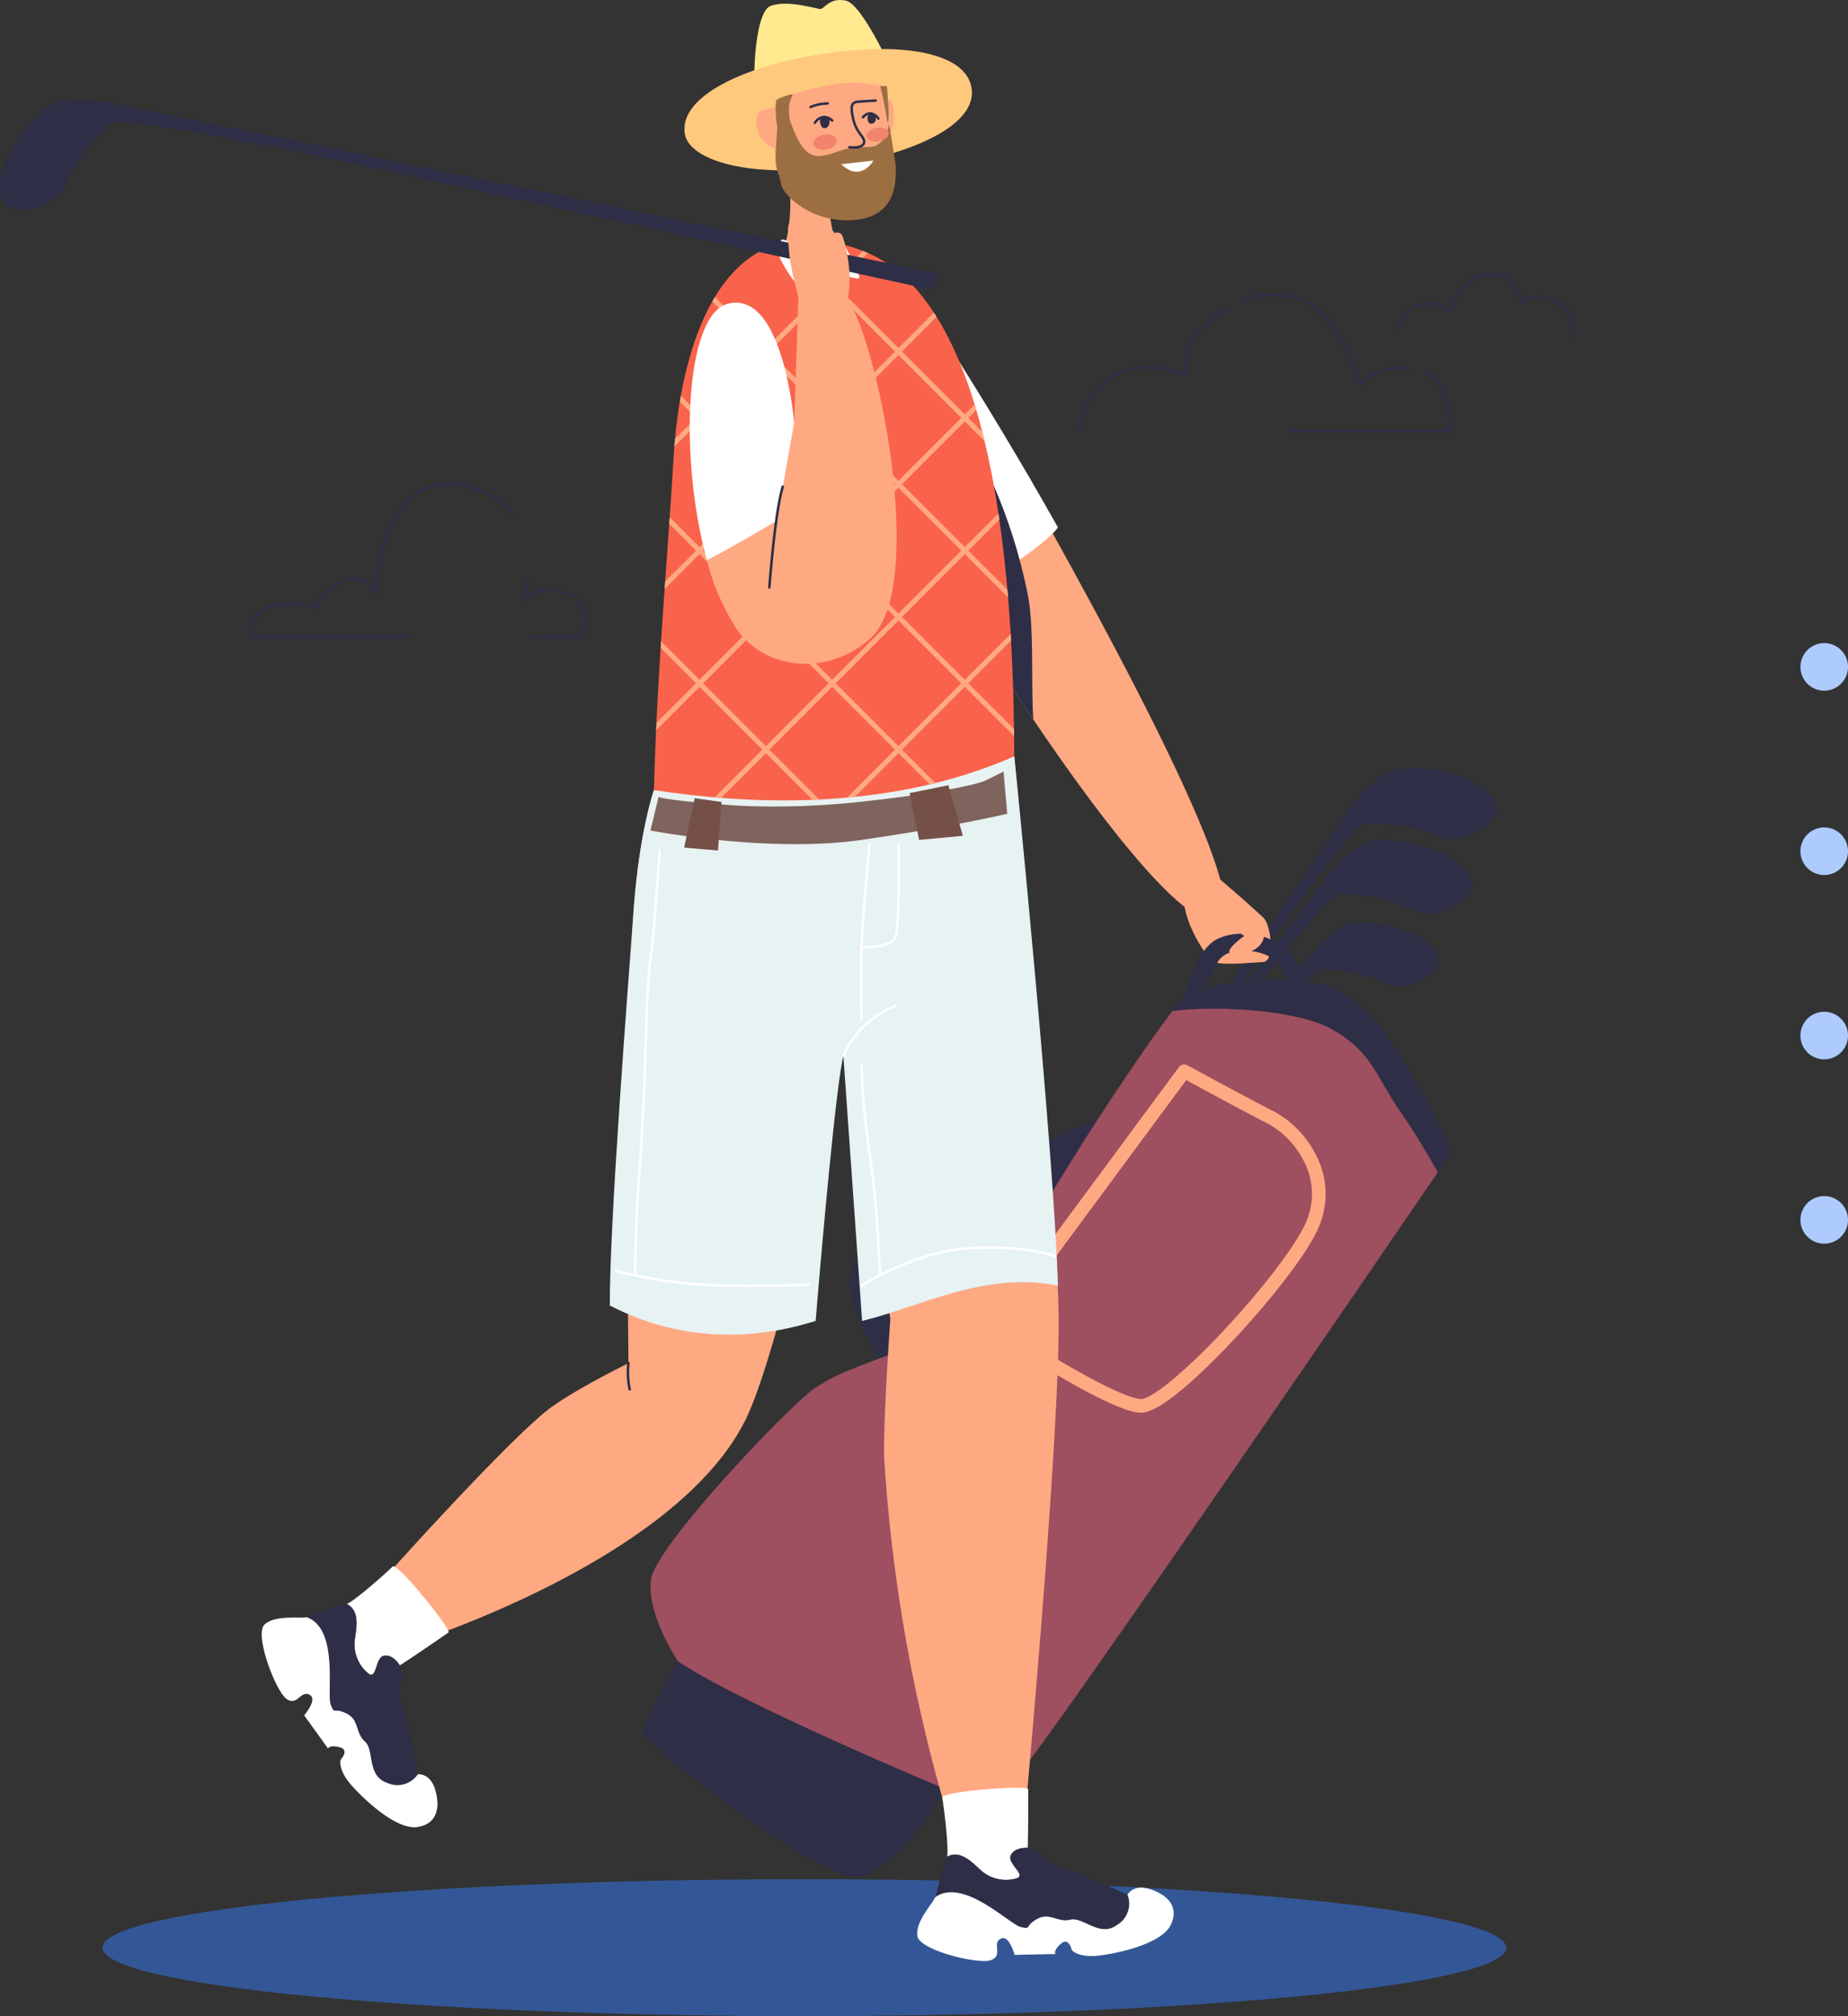<svg xmlns="http://www.w3.org/2000/svg" xmlns:xlink="http://www.w3.org/1999/xlink" width="299.687" height="326.796" viewBox="0 0 299.687 326.796">
  <rect x="0" y="0" width="299.687" height="326.796" fill="#333333" stroke="none"/>
  <defs>
    <clipPath id="clip-path">
      <rect id="Rectangle_4066" data-name="Rectangle 4066" width="227.629" height="22.188" fill="#347cfa"/>
    </clipPath>
    <clipPath id="clip-path-2">
      <rect id="Rectangle_3470" data-name="Rectangle 3470" width="262.81" height="322.151" fill="none"/>
    </clipPath>
    <clipPath id="clip-path-3">
      <rect id="Rectangle_4068" data-name="Rectangle 4068" width="7.712" height="97.348" fill="#aecbfe"/>
    </clipPath>
  </defs>
  <g id="Group_8732" data-name="Group 8732" transform="translate(-1540.1 -114.409)">
    <g id="Group_8695" data-name="Group 8695" transform="translate(66.592 15.409)">
      <g id="Group_8689" data-name="Group 8689" transform="translate(1490.132 403.608)" opacity="0.5">
        <g id="Group_8688" data-name="Group 8688" transform="translate(0 0)" clip-path="url(#clip-path)">
          <path id="Path_4797" data-name="Path 4797" d="M227.629,11.094c0,6.127-50.956,11.094-113.814,11.094S0,17.221,0,11.094,50.956,0,113.814,0,227.629,4.967,227.629,11.094" transform="translate(0 0)" fill="#347cfa"/>
        </g>
      </g>
      <g id="Group_8690" data-name="Group 8690" transform="translate(1473.508 99)">
        <g id="Group_7407" data-name="Group 7407" clip-path="url(#clip-path-2)">
          <path id="Path_4087" data-name="Path 4087" d="M537.354,93.729h-.02a.2.2,0,0,1-.172-.141c-.036-.118-3.662-11.786-9.645-13.678s-9.417.279-9.451.3a.2.2,0,0,1-.22-.337c.145-.094,3.618-2.3,9.793-.347,2.6.824,5.066,3.425,7.314,7.734a42.072,42.072,0,0,1,2.467,5.819c.647-.826,2.7-2.765,7.553-2.468a.2.2,0,0,1,.188.213.2.2,0,0,1-.213.188c-5.755-.353-7.4,2.582-7.417,2.612a.2.2,0,0,1-.177.105" transform="translate(-316.605 -31.155)" fill="#2e2e47"/>
          <path id="Path_4088" data-name="Path 4088" d="M564.273,120.915H538.358a.2.2,0,1,1,0-.4h25.723c.039-1.147.054-7.233-3.859-9.154A.2.2,0,1,1,560.4,111c1.89.927,3.193,2.91,3.77,5.732a16.313,16.313,0,0,1,.305,4,.2.2,0,0,1-.2.187" transform="translate(-329.08 -50.88)" fill="#2e2e47"/>
          <path id="Path_4089" data-name="Path 4089" d="M450.175,104.546h-.016a.2.2,0,0,1-.185-.216c0-.064.557-6.458,5.945-9.234,4.658-2.4,9.861-.664,11.206-.141a9.621,9.621,0,0,1,.738-4.375c1.319-3.352,6.354-6.223,6.568-6.344a.2.2,0,1,1,.2.35c-.051.029-5.124,2.923-6.391,6.141a8.6,8.6,0,0,0-.668,4.505.2.2,0,0,1-.28.225c-.059-.027-5.987-2.682-11.186,0s-5.723,8.846-5.729,8.908a.2.2,0,0,1-.2.185" transform="translate(-275.157 -34.511)" fill="#2e2e47"/>
          <path id="Path_4090" data-name="Path 4090" d="M611.655,81.176l-.032,0a.2.2,0,0,1-.167-.23c.006-.039.584-3.933-2.609-5.9-3.172-1.951-5.288,0-5.377.089a.2.2,0,0,1-.335-.1c-.006-.029-.624-2.908-2.751-4.04a4.963,4.963,0,0,0-4.326.078c-3.049,1.25-4.23,5.234-4.241,5.274a.2.2,0,0,1-.315.1c-.025-.019-2.507-1.867-5.025-.944a5.561,5.561,0,0,0-3.2,3.641.2.2,0,0,1-.391-.093,5.866,5.866,0,0,1,3.45-3.926,6.043,6.043,0,0,1,5.176.842c.324-.948,1.6-4.125,4.391-5.271a5.34,5.34,0,0,1,4.669-.059,6.6,6.6,0,0,1,2.877,4,4.862,4.862,0,0,1,5.607.064c3.426,2.106,2.8,6.261,2.8,6.3a.2.2,0,0,1-.2.169" transform="translate(-356.43 -25.901)" fill="#2e2e47"/>
          <path id="Path_4091" data-name="Path 4091" d="M129.907,226.677H103.915a.2.2,0,0,1-.2-.2,4.842,4.842,0,0,1,1.727-4.152c1.324-1.044,3.352-1.494,6.031-1.34a21.193,21.193,0,0,1,3.3.465c-.037-.622.337-1.991,3.5-3.784a4.674,4.674,0,0,1,4.04-.655,3.62,3.62,0,0,1,1.825,1.736c.733-7.659,2.856-12.846,6.312-15.415a10.018,10.018,0,0,1,8.263-1.538,12.711,12.711,0,0,1,7.973,4.585.2.2,0,0,1-.32.242,12.327,12.327,0,0,0-7.732-4.434,9.634,9.634,0,0,0-7.945,1.467c-3.364,2.5-5.435,7.6-6.154,15.154-.079.824-.083.873-.273.893a.214.214,0,0,1-.226-.162,3.561,3.561,0,0,0-1.873-2.154,4.306,4.306,0,0,0-3.693.632c-3.9,2.206-3.267,3.6-3.26,3.611a.2.2,0,0,1-.023.218.2.2,0,0,1-.206.069c-.063-.017-6.31-1.624-9.292.728a4.39,4.39,0,0,0-1.575,3.631h25.793a.2.2,0,1,1,0,.4" transform="translate(-63.419 -123.232)" fill="#2e2e47"/>
          <path id="Path_4092" data-name="Path 4092" d="M227.516,250.871h-8.169a.2.2,0,1,1,0-.4h8.045a5.925,5.925,0,0,0,.431-4.193,4.21,4.21,0,0,0-2.574-2.413c-4.678-1.89-6.921,1.037-7.014,1.162a.2.2,0,0,1-.354-.178,20.88,20.88,0,0,0,.645-3.574.2.2,0,0,1,.4.039,23.069,23.069,0,0,1-.472,2.921c.981-.847,3.291-2.219,6.946-.743a4.593,4.593,0,0,1,2.8,2.652,6.355,6.355,0,0,1-.508,4.624.2.2,0,0,1-.177.106" transform="translate(-133.227 -147.426)" fill="#2e2e47"/>
          <path id="Path_4094" data-name="Path 4094" d="M413.853,215.343a54.736,54.736,0,0,1-13.689,13.889c8.69,14.934,35.782,55.886,42.368,51.294,4.606-3.211-12.917-36.99-28.679-65.184" transform="translate(-244.698 -131.681)" fill="#ffa982"/>
          <path id="Path_4095" data-name="Path 4095" d="M384.47,154.3c-11.7-20.919-24.831-40.6-24.831-40.6-1.485-1.951-7.105-1.965-10.875,3.638s11.482,34.329,18.3,46.713c.37.673.808,1.444,1.308,2.3,7.307-4.99,14.534-9.739,16.1-12.055" transform="translate(-212.907 -68.807)" fill="#fff"/>
          <path id="Path_4096" data-name="Path 4096" d="M440.021,328.474s4.374-6.861,8.117-7.847,12.117.506,14.78,3.2,2.535,4.157.04,6.03c-2.338,1.755-5.28,2.86-7.974,1.439s-9.741-2.26-11.92-1.746-19.929,26.318-19.929,26.318l-57.286,85.259-2.6-1.141Z" transform="translate(-222.128 -195.876)" fill="#2e2e47"/>
          <path id="Path_4097" data-name="Path 4097" d="M421.836,358.089s4.681-6.656,8.465-7.471,12.082,1.055,14.62,3.863,2.344,4.268-.234,6.027c-2.416,1.647-5.4,2.617-8.03,1.075s-9.629-2.7-11.828-2.285-21.1,25.388-21.1,25.388L342.63,467.257,340.088,466Z" transform="translate(-207.962 -214.284)" fill="#2e2e47"/>
          <path id="Path_4098" data-name="Path 4098" d="M431.369,391.436s4.111-5.845,7.434-6.561,10.611.927,12.84,3.392,2.058,3.748-.206,5.293c-2.121,1.447-4.746,2.3-7.053.944s-8.456-2.37-10.388-2.007-18.534,22.3-18.534,22.3l-53.656,72.519-2.232-1.1Z" transform="translate(-219.878 -235.246)" fill="#2e2e47"/>
          <path id="Path_4099" data-name="Path 4099" d="M497.111,361.359c.38-.164,8.839,7.333,9.944,8.438s1.929,7-.148,7.108-6.339.574-7.887,0-9.141-12.432-1.908-15.546" transform="translate(-302.101 -220.968)" fill="#ffa982"/>
          <path id="Path_4100" data-name="Path 4100" d="M398.943,464.717s-7.481,1.376-12.428,4.782-9.576,8.941-15.95,11.894-14.709,3.407-15.614,9.512,5.789,15.044,6.208,16.135,15.463-7.952,21.786-16.893,16-25.43,16-25.43" transform="translate(-216.999 -284.172)" fill="#2e2e47"/>
          <path id="Path_4101" data-name="Path 4101" d="M276,526.636s-5.241-7.765-4.383-13.342,22.811-28.542,26.618-31.008,5.635-2.919,14.357-6.275,12.962-7.24,13.995-9.139,15.437-24.964,15.437-24.964,9.262-14.487,14.168-20.721c7.86-.993,20.463-.066,25.794,2.925,6.7,3.762,7.286,7.877,11.161,13.394,2.192,3.12,4.415,6.948,6.074,9.814-11.553,16.9-64.556,94.342-68.589,98.346-4.528,4.5-11.389,1.628-11.389,1.628S286.15,533.495,276,526.636" transform="translate(-166.035 -257.32)" fill="#9e4f60"/>
          <path id="Path_4102" data-name="Path 4102" d="M274.207,693.212c10.149,6.859,43.243,20.658,43.243,20.658s-7.915,14.56-14.809,14.209-34.118-21.666-34.052-23.444,5.617-11.423,5.617-11.423" transform="translate(-164.241 -423.896)" fill="#2e2e47"/>
          <path id="Path_4103" data-name="Path 4103" d="M437.12,500.565c-.929,0-3.648-.251-14.162-6.424-5.34-3.136-10.163-6.322-10.211-6.353a1.105,1.105,0,0,1-.279-1.578l30.789-41.634a1.106,1.106,0,0,1,1.419-.312c.086.047,8.687,4.756,14.146,7.548a16.365,16.365,0,0,1,6.608,6.85,13.553,13.553,0,0,1,.535,11.788c-1.982,4.7-8.551,12.657-13.573,18.044-3.368,3.613-11.586,12.02-15.151,12.071h-.122m-22.18-13.981c7.377,4.813,19.138,11.771,22.242,11.771h.029c.217,0,1.486-.174,5.156-3.237a97.64,97.64,0,0,0,8.41-8.131c6.352-6.814,11.638-13.8,13.154-17.4a11.405,11.405,0,0,0-.461-9.914,14.264,14.264,0,0,0-5.651-5.9c-4.475-2.289-11.039-5.852-13.356-7.115Z" transform="translate(-252.09 -271.581)" fill="#ffa982"/>
          <path id="Path_4104" data-name="Path 4104" d="M515.253,416.541c-5.331-2.991-17.935-3.918-25.794-2.925a12.206,12.206,0,0,1,2.586-2.747c2.532-1.224,19.422-5.47,27.273,1.271S534.7,436.509,534.7,436.509s-.793,1.163-2.213,3.24c-1.658-2.865-3.882-6.693-6.073-9.814-3.875-5.518-4.457-9.633-11.161-13.394" transform="translate(-299.302 -249.748)" fill="#2e2e47"/>
          <path id="Path_4105" data-name="Path 4105" d="M494.036,400.77s1.376-7.634,4.925-10.045c2.182-1.482,7.232-1.942,10.915.737S515.5,400.3,515.5,400.3l-2.879.134s-2.21-6.429-5.491-7.567-5.96-.6-7.166.737-3.348,6.5-3.348,6.5Z" transform="translate(-302.101 -238.197)" fill="#2e2e47"/>
          <path id="Path_4106" data-name="Path 4106" d="M512.089,375.487s3.35,2.873,3.92,4.647-.846,3.573-3.482,3.784-2.21-.368-1.473-1.206a10.6,10.6,0,0,1,1.875-1.573,20.5,20.5,0,0,1-3.85-3.422c-.983-1.418,1.077-3.308,3.011-2.23" transform="translate(-311.144 -229.414)" fill="#ffa982"/>
          <path id="Path_4107" data-name="Path 4107" d="M337.159,11.307S332.367.68,329.734.107,326.2,1.449,325.613,1.46s-5.272-1.525-8.088-.51-3.07,14.243-2.189,15.123,23.564-2.38,21.823-4.766" transform="translate(-192.551 0)" fill="#ffea8f"/>
          <path id="Path_4108" data-name="Path 4108" d="M285.727,34.092c.64,4.713,11.56,7.358,24.409,5.344s23.042-6.753,22.119-12.638-11.518-7.538-24.366-5.524-22.964,6.914-22.162,12.817" transform="translate(-174.693 -12.509)" fill="#ffc97d"/>
          <path id="Path_4109" data-name="Path 4109" d="M367.632,41.857s1.023-.642,1.6.1.449,4.752-.431,4.858-2.12-3.919-1.169-4.957" transform="translate(-224.596 -25.438)" fill="#ffa982"/>
          <path id="Path_4110" data-name="Path 4110" d="M368.5,42.307a5.419,5.419,0,0,0,.287-1.913c-.017-1.151-.287-4.482-.287-4.482l-1.105-.042a28.267,28.267,0,0,0,.388,3.943c.268.887.717,2.495.717,2.495" transform="translate(-224.661 -21.934)" fill="#9c6f43"/>
          <path id="Path_4111" data-name="Path 4111" d="M338.1,47.683c-.106-1.718-1.1-6.6-1.3-7.584a49.888,49.888,0,0,0-1.028-5.044,18.5,18.5,0,0,0-8.351-.108c-5.166.944-7.553,2-8.526,2.548a1.8,1.8,0,0,1-.079.548.785.785,0,0,1-.27.388,9.944,9.944,0,0,1-1.819.585c-1.45.526-1.15,2.667-.542,4a5.531,5.531,0,0,0,2.478,2.155,16.356,16.356,0,0,0,1,5.079c.907,2.027,4.917,6.263,11.41,5.6,6.4-.649,7.219-4.986,7.021-8.168" transform="translate(-193.041 -21.119)" fill="#ffa982"/>
          <path id="Path_4112" data-name="Path 4112" d="M359.716,539.136s-1.458,4.269,7.548,2.29,25.246-6.455,22.539-9.005-26.235.521-30.087,6.715" transform="translate(-219.911 -325.023)" fill="#2e2e47"/>
          <path id="Path_4113" data-name="Path 4113" d="M197.7,321.04s-2.33,6.553-3.271,19.175c-1.531,20.539-.853,73.714-.853,73.714s-9.818,4.8-13.642,8.009c-8.916,7.494-30.052,31.395-30.052,31.395l6.88,6.566s43.85-13.351,55.645-36.5c5.491-10.779,14.01-50.989,16.006-59.323l7.629,42.636s-1.267,17.755-.974,23a261.838,261.838,0,0,0,11.774,62.56l10.7-1.233s6-64.353,5.786-84.56c-.206-19.08-7.19-90.906-7.19-90.906Z" transform="translate(-91.655 -192.966)" fill="#ffa982"/>
          <path id="Path_4114" data-name="Path 4114" d="M320.135,315.564,261.7,321.04s-2.33,6.553-3.271,19.175c-.969,13-3.957,51.3-3.888,64.365,5.136,2.637,16.934,7.634,33.383,2.5,1.18-14.436,3.354-38.269,4.49-43.009l3.041,43.009c9.474-2.29,19.989-8.12,31.759-5.715-.677-22.528-7.078-85.8-7.078-85.8" transform="translate(-155.649 -192.966)" fill="#e7f2f2"/>
          <path id="Path_4115" data-name="Path 4115" d="M412.08,233.291c-.4-5.579.134-14.517-.817-19.759a86.637,86.637,0,0,0-7.768-22.768l-3.654,23.221.125.218c2.674,4.595,7.089,11.652,12.114,19.088" transform="translate(-244.501 -116.651)" fill="#2e2e47"/>
          <path id="Path_4116" data-name="Path 4116" d="M331.4,183.728c-.106-19.222-1-72.948-24.508-81.911-24.156-9.209-29.8,18.216-30.7,32.981-1.145,18.707-2.692,34.652-3.226,54.405,14.238,2.156,37.448,3.763,58.435-5.476" transform="translate(-166.919 -61.13)" fill="#fa634b"/>
          <path id="Path_4117" data-name="Path 4117" d="M328.248,78.443s.413,5.457-.879,9.143c-.664,1.9,3.431,4.028,6.561,3.9,1.629-.066,3.282-.358,2.818-1.974-.429-1.49-1.227-3.087-1.439-3.771-.441-1.427-.911-5.636-1.172-6.244s-5.072-1.977-5.889-1.056" transform="translate(-200.141 -47.779)" fill="#ffa982"/>
          <path id="Path_4118" data-name="Path 4118" d="M324.262,55.846a7.228,7.228,0,0,1-.524-3.009c.091-2.369.392-6.683.489-6.959.12-.34.663-1.4,1.29-.687,0,0,1.42,5.592,3.546,7.074s4.872-.763,7.919-.92c1.1-.057,2.467.072,3.131-.306,2.19-1.246,1.819-3.984,2.11-3.063.005.06.963,6.033.966,6.086.2,3.181-.072,8.41-6.472,9.059-6.493.659-11.052-3.336-11.959-5.363-.108-.241-.387-1.645-.5-1.912" transform="translate(-197.961 -27.485)" fill="#9c6f43"/>
          <path id="Path_4119" data-name="Path 4119" d="M351.709,427.521a.2.2,0,0,1-.085-.019.2.2,0,0,1-.1-.268,16.1,16.1,0,0,1,8.657-8.226.2.2,0,0,1,.122.383,15.685,15.685,0,0,0-8.417,8.015.2.2,0,0,1-.182.115" transform="translate(-214.946 -256.216)" fill="#fff"/>
          <path id="Path_4120" data-name="Path 4120" d="M354.94,49.433a6.25,6.25,0,0,1-.743-.047.2.2,0,0,1,.048-.4c1.524.183,1.969-.222,2.09-.4a.686.686,0,0,0-.043-.714,7.007,7.007,0,0,0-.4-.6,6.57,6.57,0,0,1-1.25-2.636c-.322-1.406-.327-2.151-.02-2.57a1.366,1.366,0,0,1,1.091-.447c1.012-.081,2.752-.181,2.77-.183a.2.2,0,1,1,.023.4c-.017,0-1.753.1-2.761.182-.451.036-.675.115-.8.284-.224.305-.2,1,.088,2.242a6.15,6.15,0,0,0,1.184,2.49,7.211,7.211,0,0,1,.429.637,1.057,1.057,0,0,1,.029,1.135,1.988,1.988,0,0,1-1.729.629" transform="translate(-216.481 -25.335)" fill="#2e2e47"/>
          <path id="Path_4121" data-name="Path 4121" d="M338.032,43.618a.2.2,0,0,1-.078-.386,7.338,7.338,0,0,1,2.876-.591.2.2,0,0,1-.043.4,7.1,7.1,0,0,0-2.678.562.2.2,0,0,1-.077.016" transform="translate(-206.582 -26.066)" fill="#2e2e47"/>
          <path id="Path_4122" data-name="Path 4122" d="M339.827,49.632a.2.2,0,0,1-.161-.321,2.194,2.194,0,0,1,1.608-1.023,2.094,2.094,0,0,1,1.505.642.2.2,0,1,1-.295.273,1.692,1.692,0,0,0-1.192-.514,1.82,1.82,0,0,0-1.3.862.2.2,0,0,1-.162.081" transform="translate(-207.68 -29.526)" fill="#2e2e47"/>
          <path id="Path_4123" data-name="Path 4123" d="M362.389,48.019a.2.2,0,0,1-.17-.094,1.69,1.69,0,0,0-1.071-.744,1.389,1.389,0,0,0-1.11.572.2.2,0,0,1-.3-.269,1.756,1.756,0,0,1,1.444-.7,2.069,2.069,0,0,1,1.375.931.2.2,0,0,1-.17.308" transform="translate(-219.948 -28.603)" fill="#2e2e47"/>
          <path id="Path_4124" data-name="Path 4124" d="M351.092,67.583c3.229,3.064,5.239-.582,5.239-.582Z" transform="translate(-214.691 -40.971)" fill="#fff"/>
          <path id="Path_4125" data-name="Path 4125" d="M339.509,57.646c.121.668,1.065,1.056,2.108.867s1.79-.884,1.669-1.552-1.065-1.056-2.108-.866-1.79.884-1.669,1.552" transform="translate(-207.6 -34.272)" fill="#f2836d"/>
          <path id="Path_4126" data-name="Path 4126" d="M361.7,54.661c.111.611,1,.96,1.995.781s1.7-.821,1.593-1.432-1-.96-2-.781-1.7.821-1.593,1.432" transform="translate(-221.173 -32.52)" fill="#f2836d"/>
          <path id="Path_4127" data-name="Path 4127" d="M342.36,49.119c-.249.362.019,1.775.8,1.566s.869-1.565.36-1.687-1-.12-1.163.121" transform="translate(-209.297 -29.914)" fill="#2e2e47"/>
          <path id="Path_4128" data-name="Path 4128" d="M362.214,47.774c-.225.309-.109,1.508.674,1.334s.709-1.449.2-1.55-.7-.02-.874.216" transform="translate(-221.43 -29.056)" fill="#2e2e47"/>
          <path id="Path_4129" data-name="Path 4129" d="M324.5,172.2l6.937-6.937q-.03-.534-.063-1.074l-7.443,7.443-10.187-10.187,10.187-10.187,7.023,7.023q-.051-.619-.106-1.242l-6.349-6.349,5.039-5.039q-.072-.495-.147-.99l-5.46,5.46-10.187-10.187,10.187-10.187,3.213,3.213q-.182-.758-.373-1.509l-2.272-2.272,1.295-1.295q-.129-.439-.262-.875l-1.6,1.6L313.746,118.42l5.621-5.621q-.219-.351-.442-.693l-5.747,5.746-10.187-10.187,5.224-5.224c-.253-.109-.508-.215-.767-.314l-.041-.015-4.985,4.985-6.622-6.622q-.488.075-.96.177l7.014,7.013-10.187,10.187-8.264-8.264q-.214.354-.419.717l8.115,8.115-10.187,10.187-3.027-3.027q-.088.485-.169.968l2.628,2.628-3.4,3.4q-.058.631-.1,1.241l4.075-4.076L291.1,139.931l-10.187,10.187-4.835-4.835q-.037.532-.074,1.062l4.341,4.341-5.005,5.005q-.044.612-.087,1.223l5.66-5.66L291.1,161.441l-10.187,10.187-6.237-6.237q-.034.533-.068,1.068l5.738,5.738-6.418,6.418q-.028.593-.054,1.19l7.04-7.04L291.1,182.952l-7.733,7.733q.522.044,1.051.085l7.25-7.25,7.57,7.569q.542-.021,1.088-.048l-8.089-8.09,10.187-10.187,10.187,10.187-7.779,7.779q.627-.057,1.256-.12l7.091-7.091,5.067,5.067q.458-.108.915-.221l-5.415-5.415,10.187-10.187,8,8q-.006-.563-.014-1.15Zm-1.136-21.511-10.187,10.187-10.187-10.187L313.178,140.5Zm-20.942-.568-10.187-10.187,10.187-10.187,10.187,10.187Zm20.943-20.943-10.187,10.187-10.187-10.187,10.187-10.187Zm-20.943-20.943L312.61,118.42l-10.187,10.187L292.235,118.42ZM281.48,129.175l10.187-10.187,10.187,10.187-10.187,10.187Zm0,21.511L291.667,140.5l10.187,10.187-10.187,10.187Zm10.187,31.7L281.48,172.2l10.187-10.187L301.854,172.2Zm.568-20.943,10.187-10.187,10.187,10.187-10.187,10.187Zm20.943,20.943L302.991,172.2l10.187-10.187L323.366,172.2Z" transform="translate(-167.471 -61.439)" fill="#ffa982"/>
          <path id="Path_4130" data-name="Path 4130" d="M362.328,478.247a.2.2,0,0,1-.2-.185c-.075-.972-.151-2.263-.239-3.758a153.075,153.075,0,0,0-1.46-15.684,123.255,123.255,0,0,1-1.317-14.34.2.2,0,0,1,.4-.012,122.841,122.841,0,0,0,1.311,14.282,153.344,153.344,0,0,1,1.465,15.731c.088,1.493.164,2.783.239,3.751a.2.2,0,0,1-.185.216h-.016" transform="translate(-219.595 -271.547)" fill="#fff"/>
          <path id="Path_4131" data-name="Path 4131" d="M262.1,572.878a.2.2,0,0,1-.2-.155,13.124,13.124,0,0,1-.208-4.315.2.2,0,0,1,.4.056,12.97,12.97,0,0,0,.2,4.168.2.2,0,0,1-.15.241.186.186,0,0,1-.046.005" transform="translate(-159.974 -347.473)" fill="#2e2e47"/>
          <path id="Path_4132" data-name="Path 4132" d="M331.978,102.06s-5.97-3.718-6.491-3.466-.22.741-.622,1.727,3.114,6.31,3.817,6.059a40.32,40.32,0,0,0,4.068-2.908s4.972,1.8,5.223,1.351-2.511-5.751-2.963-6.241a4.816,4.816,0,0,0-1.209-.861Z" transform="translate(-198.634 -59.756)" fill="#fff"/>
          <path id="Path_4133" data-name="Path 4133" d="M336.007,113.689s2.572,1.908,4.982,1.557,1.557-3.817,1.557-3.817a22.571,22.571,0,0,0-4.14,0,19.723,19.723,0,0,0-2.4,2.26" transform="translate(-205.467 -68.07)" fill="#fff"/>
          <path id="Path_4134" data-name="Path 4134" d="M19.748,42.468s-7.906-1.925-11.29-.046S.063,51.174,0,54.958s1.047,4.755,4.145,4.38c2.9-.352,5.791-1.59,6.751-4.48s5.467-8.373,7.4-9.51,32.6,5.2,32.6,5.2l100.357,21.89,1.084-2.62Z" transform="translate(0 -25.437)" fill="#2e2e47"/>
          <path id="Path_4135" data-name="Path 4135" d="M330.756,105.233a61.614,61.614,0,0,1-1.527-6.69c-.228-1.911-.557-5.123-.131-5.878s1.727.159,1.727.159a1.467,1.467,0,0,1,1.325-.411l1.338.418a4.709,4.709,0,0,1,1.514.029c.52.162,1.463,1.409,1.463,1.409a1.022,1.022,0,0,1,1.095.152c.43.451,2.219,6.911.789,11.287s-6.185,4.944-7.593-.474" transform="translate(-201.116 -56.481)" fill="#ffa982"/>
          <path id="Path_4136" data-name="Path 4136" d="M326.1,43.47a8.173,8.173,0,0,1-.067-2.709c.268-.792.529-1.514.529-1.514s-2.615.579-2.693,1.127-.2,4.232.557,4.5,2.006.078,1.674-1.4" transform="translate(-198.007 -23.999)" fill="#9c6f43"/>
          <path id="Path_4137" data-name="Path 4137" d="M304.836,145.722s-1.75-21.532-10.716-19.278c-7.057,1.774-7.961,25.195-3.424,41.6,4.714-2.485,13.878-5.966,13.878-5.966Z" transform="translate(-176.055 -77.219)" fill="#fff"/>
          <path id="Path_4138" data-name="Path 4138" d="M316.268,121.538c-3.491.223-6.339.635-6.339.635l-.7,20.649-2.818,15.909s-6.608,3.929-11.322,6.413a36.866,36.866,0,0,0,4.862,11.205c4.753,6.727,14.972,7.547,21.679,1.407,10.119-9.265-.545-56.526-5.359-56.218" transform="translate(-180.444 -74.319)" fill="#ffa982"/>
          <path id="Path_4139" data-name="Path 4139" d="M404.416,756.814c-.677,1.372,2.653,3.207.9,3.757a6.1,6.1,0,0,1-5.6-1.167c-1.507-1.334-3.419-3.54-5.652-2.344.344-1.314-.589-8.71-.784-9.571-.23-1.017,13.943-2.1,13.946-1.383.028,6.569-.078,9.526-.078,9.526s-2.051-.189-2.728,1.182" transform="translate(-240.484 -456.098)" fill="#fff"/>
          <path id="Path_4140" data-name="Path 4140" d="M419.918,783.421c-2.887,2.177-5.549-1.319-7.645-.8s-3.338-1.273-5.417-.108-.8,1.7-2.611,1.3-9.394-8.136-13.907-4.826c.357-.979,1.352-5.514,1.742-6.079a1.829,1.829,0,0,0,.185-.5h0c2.233-1.195,4.145,1.011,5.652,2.345a6.106,6.106,0,0,0,5.6,1.167c1.758-.55-1.572-2.385-.9-3.757s2.728-1.183,2.728-1.183,1.127-.105,2.415,1.421a7.616,7.616,0,0,0,4.484,2.259c.822.052,9.288,3.9,9.288,3.9a4,4,0,0,1-1.618,4.862" transform="translate(-238.69 -471.444)" fill="#2e2e47"/>
          <path id="Path_4141" data-name="Path 4141" d="M385.757,789.13c4.514-3.309,12.1,4.423,13.907,4.826s.532-.136,2.611-1.3,3.321.624,5.417.108,4.758,2.981,7.645.8a4,4,0,0,0,1.618-4.862s.929-1.775,3.633-.905,4.8,2.748,3.406,5.754-8.086,4.573-11.577,5.014-4.505-.9-4.505-.9-.453-2.151-1.764-1-.872,1.654-.872,1.654l-6.638.141s-.878-3.39-2.285-2.595.478,2.683-1.516,3.441-11.573-1.561-11.956-3.884,2.519-5.323,2.876-6.3" transform="translate(-234.109 -481.589)" fill="#fff"/>
          <path id="Path_4142" data-name="Path 4142" d="M150.819,667.988c-1.514.22-1.137,4-2.587,2.868a6.106,6.106,0,0,1-2.213-5.274c.244-2,.977-4.823-1.274-5.985h0c1.278-.462,6.84-5.424,7.439-6.073.707-.766,9.637,10.294,9.047,10.7-5.395,3.748-7.891,5.337-7.891,5.337s-1.007-1.8-2.521-1.576" transform="translate(-88.511 -399.604)" fill="#fff"/>
          <path id="Path_4143" data-name="Path 4143" d="M141.1,698.24c-3.43-1.144-2.06-5.319-3.673-6.753s-.844-3.472-2.982-4.523-1.859.305-2.552-1.413,1.375-12.351-3.91-14.192c1.009-.262,5.309-2.013,6-2.012a1.833,1.833,0,0,0,.516-.131c2.251,1.162,1.518,3.988,1.274,5.985a6.1,6.1,0,0,0,2.213,5.274c1.45,1.136,1.073-2.647,2.587-2.868s2.521,1.577,2.521,1.577.726.868.2,2.795a7.615,7.615,0,0,0,.681,4.975c.423.707,2.053,9.863,2.053,9.863a4,4,0,0,1-4.922,1.424" transform="translate(-78.262 -409.222)" fill="#2e2e47"/>
          <path id="Path_4144" data-name="Path 4144" d="M116.539,674.732c5.285,1.842,3.216,12.474,3.91,14.192s.415.361,2.552,1.413,1.369,3.089,2.982,4.523.243,5.609,3.673,6.753a4,4,0,0,0,4.922-1.424s1.99-.241,2.806,2.479.458,5.513-2.808,6.068-8.352-4.068-10.7-6.694-1.815-4.22-1.815-4.22,1.515-1.592-.179-2.018-1.857.22-1.857.22l-3.88-5.387s2.294-2.645.842-3.353-1.939,1.915-3.694.7-5.277-10.418-3.58-12.051,5.812-.942,6.822-1.2" transform="translate(-66.817 -412.595)" fill="#fff"/>
          <path id="Path_4145" data-name="Path 4145" d="M272.83,326.052s1.783.678,13.46,1.431a130.366,130.366,0,0,0,21.261-.883c9.1-1,16.784-2.464,18.389-3.26l2.838-1.406.6,6.83s-8.486,2.05-23.629,4.239-34.229-1.527-34.229-1.527Z" transform="translate(-166.035 -196.861)" fill="#7f635d"/>
          <path id="Path_4146" data-name="Path 4146" d="M287.281,333.051l-1.707,8,5.491.469.569-7.868Z" transform="translate(-174.627 -203.659)" fill="#755048"/>
          <path id="Path_4147" data-name="Path 4147" d="M379.685,328.894l1.54,7.587,7.1-.657-2.344-8.2Z" transform="translate(-232.175 -200.339)" fill="#755048"/>
          <path id="Path_4148" data-name="Path 4148" d="M320.823,219.278h-.015a.2.2,0,0,1-.185-.215c.038-.507.944-12.453,2.186-16.358a.2.2,0,0,1,.383.122c-1.228,3.86-2.159,16.143-2.168,16.266a.2.2,0,0,1-.2.186" transform="translate(-196.059 -123.867)" fill="#2e2e47"/>
          <path id="Path_4149" data-name="Path 4149" d="M359.225,380.307a.2.2,0,0,1-.2-.2c0-.068-.123-6.889,0-11.527s1.3-16.594,1.315-16.714a.2.2,0,1,1,.4.04c-.012.12-1.191,12.059-1.314,16.685s0,11.441,0,11.509a.2.2,0,0,1-.2.2Z" transform="translate(-219.508 -215.055)" fill="#fff"/>
          <path id="Path_4150" data-name="Path 4150" d="M359.6,368.792c-.161,0-.263,0-.289,0a.2.2,0,0,1,.012-.4c1.241.035,4.595-.14,5.237-1.366s.64-10.436.545-15.129a.2.2,0,1,1,.4-.008c.011.558.266,13.69-.591,15.324-.772,1.472-4.27,1.584-5.315,1.584" transform="translate(-219.595 -215.055)" fill="#fff"/>
          <path id="Path_4151" data-name="Path 4151" d="M278.436,532.6c-2.556,0-5.256-.044-7.605-.178A85.082,85.082,0,0,1,256.68,530.2a.2.2,0,0,1,.1-.389,84.616,84.616,0,0,0,14.074,2.2c6.99.4,17.106,0,17.207,0a.2.2,0,0,1,.209.193.2.2,0,0,1-.193.209c-.068,0-4.57.178-9.641.178" transform="translate(-156.866 -323.974)" fill="#fff"/>
          <path id="Path_4152" data-name="Path 4152" d="M359.312,526.607a.2.2,0,0,1-.111-.368c.084-.056,8.547-5.639,17.8-6.139s13.569,1.247,13.748,1.321a.2.2,0,0,1-.154.371c-.044-.018-4.429-1.785-13.573-1.291s-17.519,6.016-17.6,6.071a.2.2,0,0,1-.111.034" transform="translate(-219.595 -317.984)" fill="#fff"/>
          <path id="Path_4153" data-name="Path 4153" d="M264.745,423.375h0a.2.2,0,0,1-.2-.206c0-.09.2-9.041.4-11.95.024-.343.055-.8.093-1.337.28-3.986.935-13.322,1.112-19.563l.039-1.366c.185-6.592.4-14.063.868-16.8.494-2.87,1.495-17.478,1.5-17.625a.2.2,0,0,1,.4.027c-.01.148-1.012,14.776-1.51,17.666-.467,2.713-.677,10.169-.862,16.747l-.039,1.366c-.178,6.249-.833,15.591-1.113,19.579-.038.542-.07.993-.093,1.336-.2,2.9-.4,11.842-.4,11.931a.2.2,0,0,1-.2.2" transform="translate(-161.767 -216.676)" fill="#fff"/>
        </g>
      </g>
    </g>
    <g id="Group_8694" data-name="Group 8694" transform="translate(1832.074 218.652)">
      <g id="Group_8693" data-name="Group 8693" clip-path="url(#clip-path-3)">
        <path id="Path_4807" data-name="Path 4807" d="M7.712,3.856A3.856,3.856,0,1,1,3.856,0,3.856,3.856,0,0,1,7.712,3.856" fill="#aecbfe"/>
        <path id="Path_4808" data-name="Path 4808" d="M7.712,51.294a3.856,3.856,0,1,1-3.856-3.856,3.856,3.856,0,0,1,3.856,3.856" transform="translate(0 -17.559)" fill="#aecbfe"/>
        <path id="Path_4809" data-name="Path 4809" d="M7.712,98.732a3.856,3.856,0,1,1-3.856-3.856,3.856,3.856,0,0,1,3.856,3.856" transform="translate(0 -35.118)" fill="#aecbfe"/>
        <path id="Path_4810" data-name="Path 4810" d="M7.712,146.17a3.856,3.856,0,1,1-3.856-3.856,3.856,3.856,0,0,1,3.856,3.856" transform="translate(0 -52.678)" fill="#aecbfe"/>
      </g>
    </g>
  </g>
</svg>
